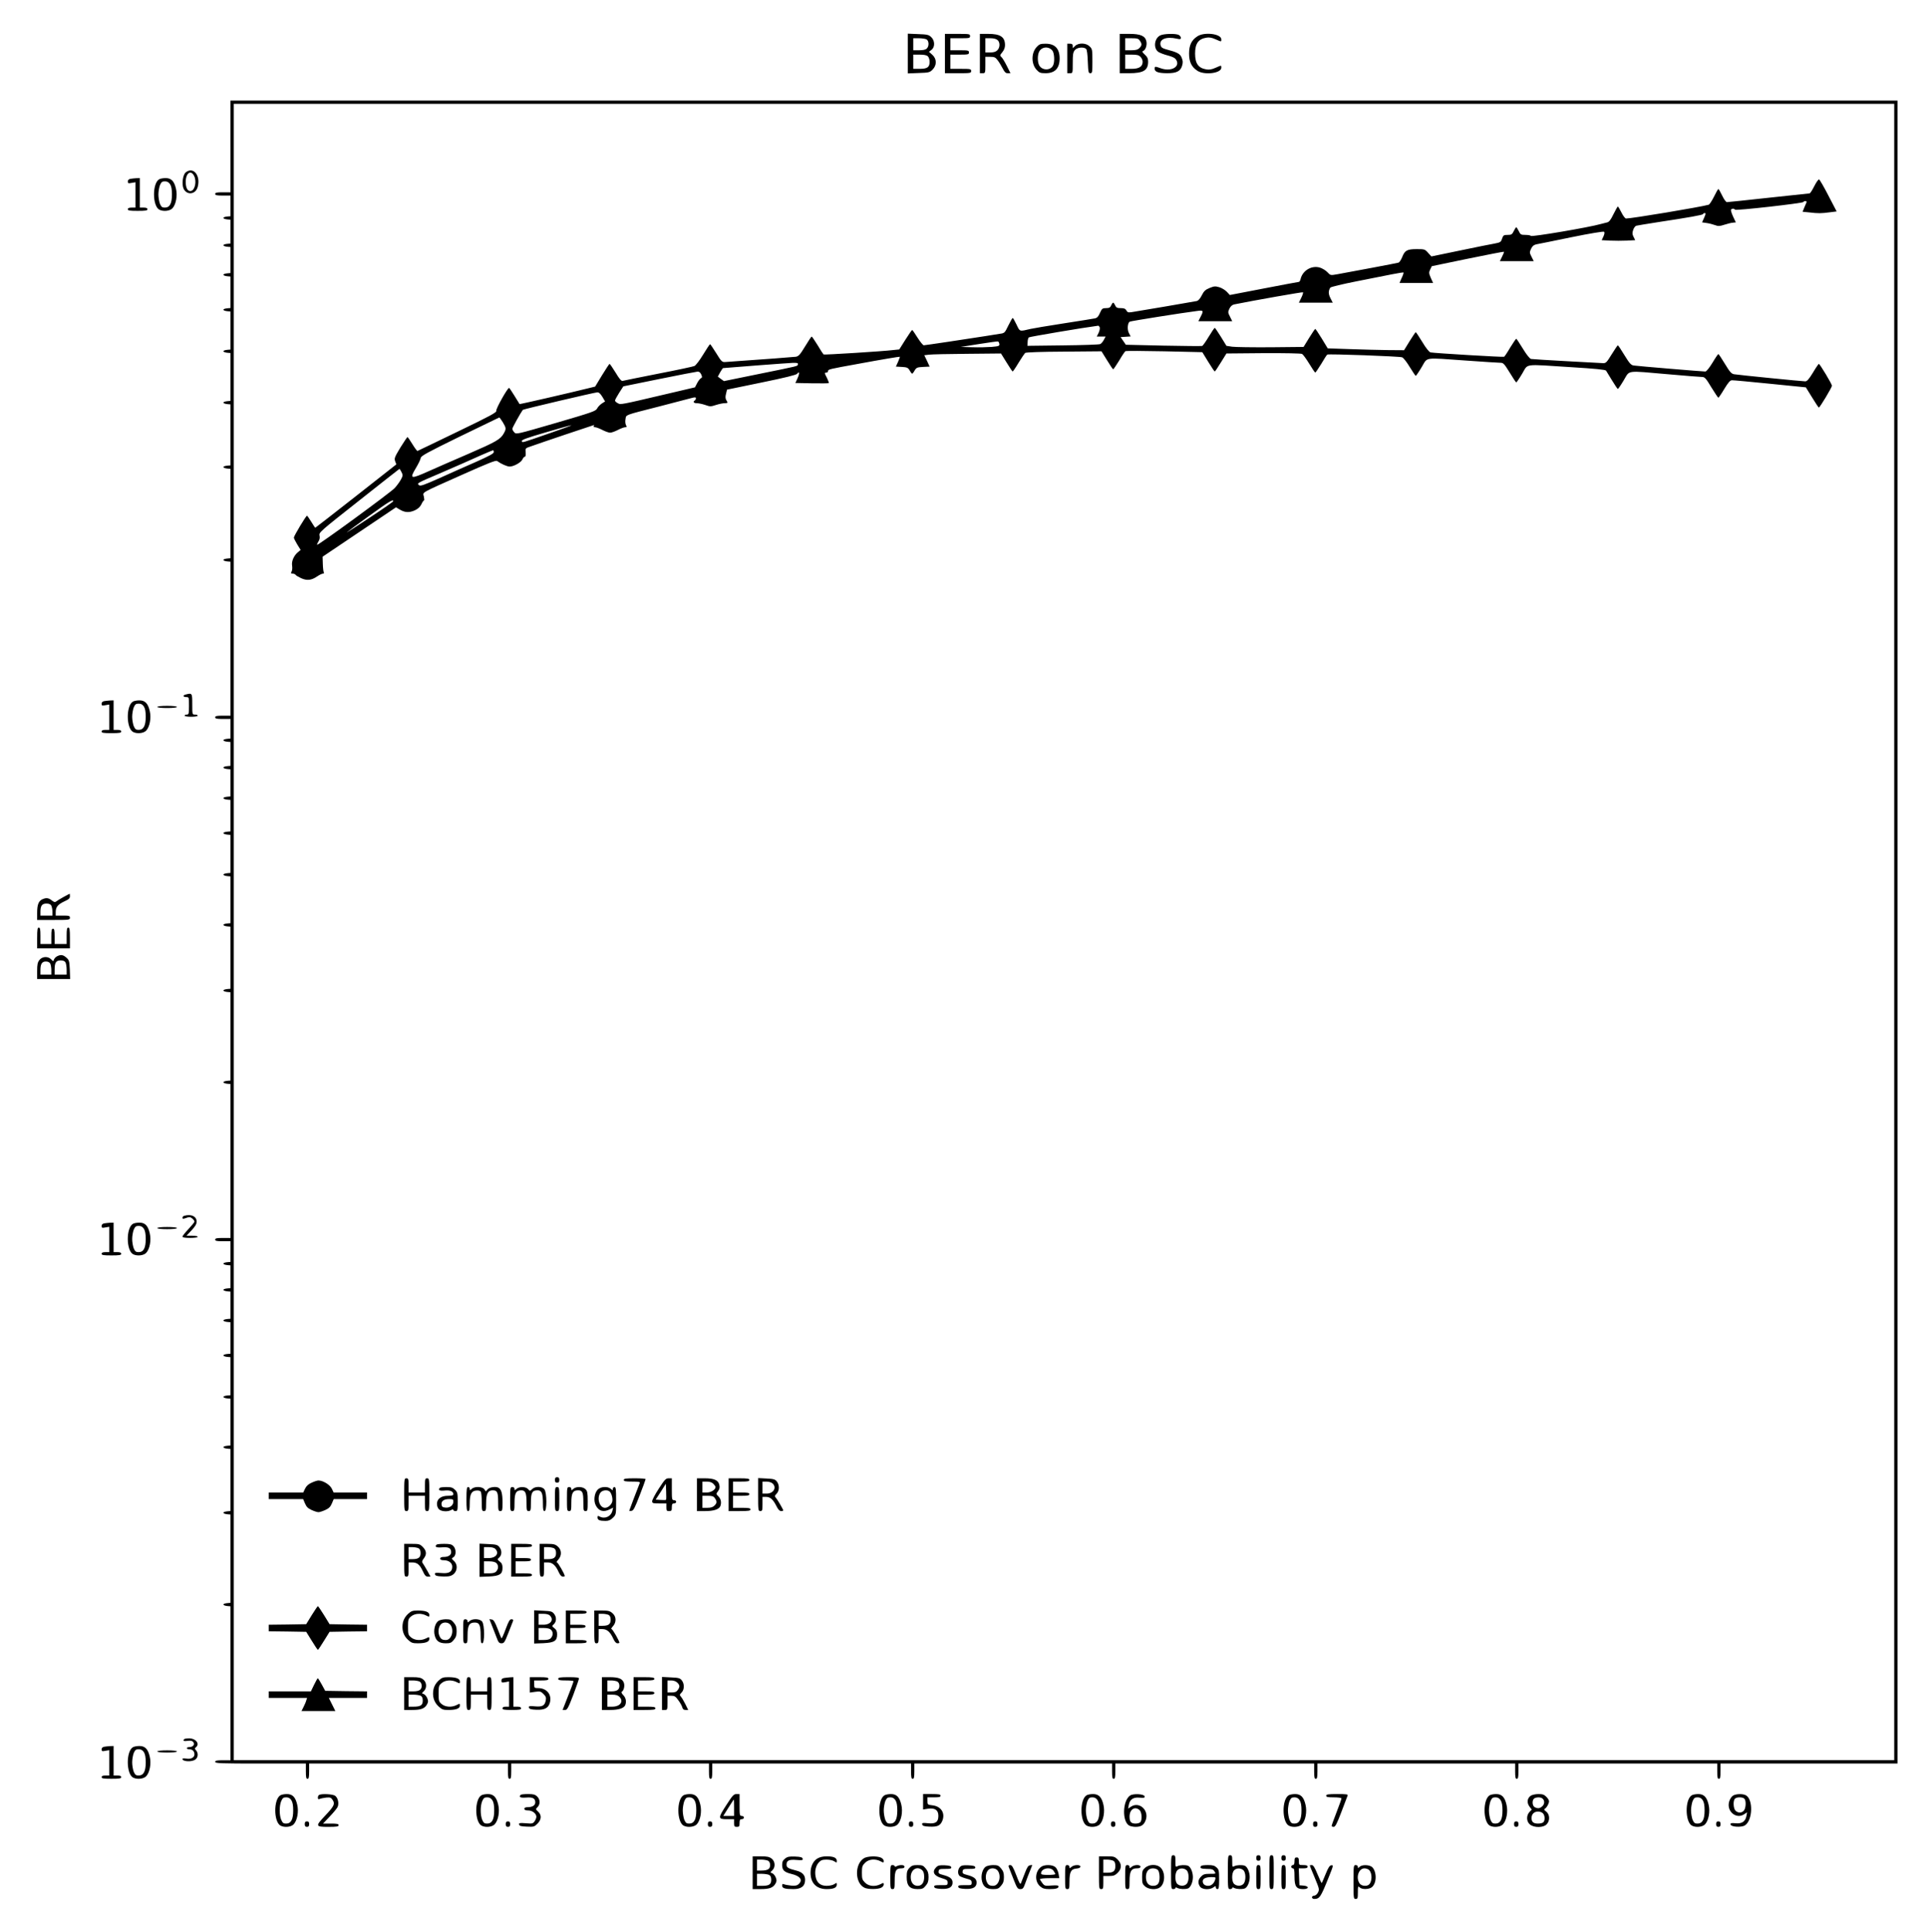 <?xml version="1.0" standalone="no"?>
<!DOCTYPE svg PUBLIC "-//W3C//DTD SVG 20010904//EN"
 "http://www.w3.org/TR/2001/REC-SVG-20010904/DTD/svg10.dtd">
<svg version="1.0" xmlns="http://www.w3.org/2000/svg"
 width="1764pt" height="1768pt" viewBox="0 0 1764 1768"
 preserveAspectRatio="xMidYMid meet">

<g transform="translate(0,1768) scale(0.1,-0.1)"
fill="#000000" stroke="none">
<path d="M8310 17190 l0 -182 100 4 c93 3 101 5 127 31 40 40 39 99 -3 136
l-30 27 23 18 c33 25 32 84 -3 117 -23 21 -36 24 -120 27 l-94 4 0 -182z m171
130 c23 -13 26 -62 3 -84 -10 -11 -34 -16 -70 -16 l-54 0 0 55 0 55 51 0 c28
0 59 -5 70 -10z m13 -156 c9 -8 16 -31 16 -49 0 -50 -21 -65 -91 -65 l-59 0 0
65 0 65 59 0 c41 0 65 -5 75 -16z"/>
<path d="M8650 17190 l0 -180 120 0 c113 0 120 1 120 20 0 19 -7 20 -95 20
l-95 0 0 65 0 65 85 0 c78 0 85 2 85 20 0 18 -7 20 -85 20 l-85 0 0 55 0 55
90 0 c83 0 90 1 90 20 0 19 -7 20 -115 20 l-115 0 0 -180z"/>
<path d="M8970 17190 l0 -180 25 0 c24 0 25 2 25 75 l0 75 44 0 c39 0 48 -4
69 -32 14 -18 34 -52 46 -75 17 -33 27 -43 46 -43 l25 0 -34 68 c-19 38 -41
74 -50 81 -14 12 -13 16 9 43 16 19 25 42 25 64 0 76 -42 104 -155 104 l-75 0
0 -180z m162 123 c24 -21 23 -68 -2 -93 -14 -14 -33 -20 -65 -20 l-45 0 0 65
0 65 47 0 c29 0 53 -6 65 -17z"/>
<path d="M10250 17190 l0 -180 85 0 c132 0 175 26 175 105 0 28 -7 44 -30 65
-24 22 -27 29 -15 34 22 8 37 54 29 88 -10 49 -54 68 -156 68 l-88 0 0 -180z
m184 118 c21 -30 20 -44 -4 -68 -15 -15 -33 -20 -75 -20 l-55 0 0 55 0 55 59
0 c51 0 62 -3 75 -22z m6 -148 c11 -11 20 -31 20 -45 0 -44 -32 -65 -100 -65
l-60 0 0 65 0 65 60 0 c47 0 64 -4 80 -20z"/>
<path d="M10619 17355 c-54 -29 -62 -119 -14 -151 13 -8 51 -23 86 -32 48 -13
67 -23 78 -43 34 -62 -49 -106 -140 -75 -57 20 -59 20 -59 -4 0 -28 36 -40
116 -40 84 0 120 18 135 68 9 31 8 45 -4 74 -15 37 -38 49 -144 77 -33 9 -44
18 -49 37 -14 55 51 82 149 60 30 -7 37 -5 37 8 0 8 -9 20 -19 26 -28 15 -142
12 -172 -5z"/>
<path d="M10960 17347 c-53 -35 -75 -81 -75 -157 0 -76 22 -122 75 -157 63
-43 220 -24 220 27 0 24 3 24 -54 -1 -34 -15 -58 -19 -84 -14 -72 12 -102 54
-102 145 0 91 30 133 102 145 26 5 50 1 84 -14 57 -25 54 -25 54 -1 0 51 -157
70 -220 27z"/>
<path d="M9490 17250 c-51 -54 -51 -156 0 -210 24 -26 35 -30 82 -30 85 0 128
45 128 135 0 90 -43 135 -128 135 -47 0 -58 -4 -82 -30z m143 -32 c19 -23 24
-107 6 -139 -25 -48 -105 -44 -128 7 -14 32 -14 86 0 118 22 48 86 56 122 14z"/>
<path d="M9770 17145 l0 -135 25 0 c25 0 25 0 25 94 0 77 3 98 19 117 21 26
82 32 104 11 7 -8 13 -51 15 -117 4 -95 6 -105 23 -105 18 0 19 8 19 110 0
104 -1 112 -25 135 -32 33 -101 35 -133 5 l-22 -21 0 21 c0 15 -7 20 -25 20
l-25 0 0 -135z"/>
<path d="M2110 16340 l0 -420 -70 0 c-56 0 -70 -3 -70 -15 0 -12 14 -15 70
-15 l70 0 0 -94 0 -95 -32 -3 c-18 -2 -33 -7 -33 -13 0 -5 15 -11 33 -13 l32
-3 0 -109 0 -109 -32 -3 c-18 -2 -33 -7 -33 -13 0 -5 15 -11 33 -13 l32 -3 0
-119 0 -119 -32 -3 c-18 -2 -33 -7 -33 -13 0 -5 15 -11 33 -13 l32 -3 0 -144
0 -144 -32 -3 c-18 -2 -33 -7 -33 -13 0 -5 15 -11 33 -13 l32 -3 0 -174 0
-174 -32 -3 c-18 -2 -33 -7 -33 -13 0 -5 15 -11 33 -13 l32 -3 0 -219 0 -219
-32 -3 c-18 -2 -33 -7 -33 -13 0 -5 15 -11 33 -13 l32 -3 0 -279 0 -279 -32
-3 c-18 -2 -33 -7 -33 -13 0 -5 15 -11 33 -13 l32 -3 0 -409 0 -409 -32 -3
c-18 -2 -33 -7 -33 -13 0 -5 15 -11 33 -13 l32 -3 0 -705 0 -704 -70 0 c-56 0
-70 -3 -70 -15 0 -12 14 -15 70 -15 l70 0 0 -89 0 -90 -32 -3 c-18 -2 -33 -7
-33 -13 0 -5 15 -11 33 -13 l32 -3 0 -109 0 -109 -32 -3 c-18 -2 -33 -7 -33
-13 0 -5 15 -11 33 -13 l32 -3 0 -124 0 -124 -32 -3 c-18 -2 -33 -7 -33 -13 0
-5 15 -11 33 -13 l32 -3 0 -144 0 -144 -32 -3 c-18 -2 -33 -7 -33 -13 0 -5 15
-11 33 -13 l32 -3 0 -174 0 -174 -32 -3 c-18 -2 -33 -7 -33 -13 0 -5 15 -11
33 -13 l32 -3 0 -214 0 -214 -32 -3 c-18 -2 -33 -7 -33 -13 0 -5 15 -11 33
-13 l32 -3 0 -284 0 -284 -32 -3 c-18 -2 -33 -7 -33 -13 0 -5 15 -11 33 -13
l32 -3 0 -404 0 -404 -32 -3 c-18 -2 -33 -7 -33 -13 0 -5 15 -11 33 -13 l32
-3 0 -705 0 -704 -70 0 c-56 0 -70 -3 -70 -15 0 -12 14 -15 70 -15 l70 0 0
-94 0 -95 -32 -3 c-18 -2 -33 -7 -33 -13 0 -5 15 -11 33 -13 l32 -3 0 -104 0
-104 -32 -3 c-18 -2 -33 -7 -33 -13 0 -5 15 -11 33 -13 l32 -3 0 -124 0 -124
-32 -3 c-18 -2 -33 -7 -33 -13 0 -5 15 -11 33 -13 l32 -3 0 -144 0 -144 -32
-3 c-18 -2 -33 -7 -33 -13 0 -5 15 -11 33 -13 l32 -3 0 -174 0 -174 -32 -3
c-18 -2 -33 -7 -33 -13 0 -5 15 -11 33 -13 l32 -3 0 -214 0 -214 -32 -3 c-18
-2 -33 -7 -33 -13 0 -5 15 -11 33 -13 l32 -3 0 -284 0 -284 -32 -3 c-18 -2
-33 -7 -33 -13 0 -5 15 -11 33 -13 l32 -3 0 -404 0 -404 -32 -3 c-18 -2 -33
-7 -33 -13 0 -5 15 -11 33 -13 l32 -3 0 -705 0 -704 -70 0 c-56 0 -70 -3 -70
-15 0 -13 53 -15 415 -15 l415 0 0 -70 c0 -56 3 -70 15 -70 12 0 15 14 15 70
l0 70 910 0 910 0 0 -70 c0 -56 3 -70 15 -70 12 0 15 14 15 70 l0 70 905 0
905 0 0 -70 c0 -56 3 -70 15 -70 12 0 15 14 15 70 l0 70 910 0 910 0 0 -70 c0
-56 3 -70 15 -70 12 0 15 14 15 70 l0 70 905 0 905 0 0 -70 c0 -56 3 -70 15
-70 12 0 15 14 15 70 l0 70 910 0 910 0 0 -70 c0 -56 3 -70 15 -70 12 0 15 14
15 70 l0 70 905 0 905 0 0 -70 c0 -56 3 -70 15 -70 12 0 15 14 15 70 l0 70
910 0 910 0 0 -70 c0 -56 3 -70 15 -70 12 0 15 14 15 70 l0 70 810 0 810 0 0
7610 0 7610 -7630 0 -7630 0 0 -420z m15230 -7190 l0 -7580 -7600 0 -7600 0 0
7580 0 7580 7600 0 7600 0 0 -7580z"/>
<path d="M16608 15976 c-18 -36 -37 -66 -43 -66 -5 0 -174 -18 -375 -40 -201
-22 -372 -40 -381 -40 -9 0 -27 24 -44 60 -16 33 -31 60 -35 60 -3 0 -21 -31
-40 -70 -19 -38 -41 -72 -49 -74 -85 -23 -704 -126 -756 -126 -8 0 -27 24 -42
55 -15 30 -30 55 -33 55 -3 0 -21 -32 -40 -70 -26 -54 -40 -72 -60 -76 -14 -3
-38 -10 -55 -14 -107 -31 -634 -120 -641 -109 -3 5 -25 9 -50 9 -41 0 -46 3
-61 35 -9 19 -20 35 -23 35 -3 0 -14 -16 -23 -35 -15 -31 -21 -35 -56 -35 -36
0 -40 -3 -51 -34 -10 -31 -15 -35 -68 -45 -31 -5 -174 -34 -318 -64 l-261 -54
-30 33 c-29 33 -33 34 -104 34 -89 0 -110 -12 -134 -75 -10 -24 -25 -47 -34
-49 -16 -5 -436 -84 -559 -106 -63 -11 -63 -11 -91 19 -15 16 -46 35 -69 42
-75 22 -157 -26 -176 -103 -3 -16 -11 -28 -16 -28 -5 0 -149 -27 -320 -60
l-312 -60 -27 29 c-15 16 -46 35 -69 42 -38 11 -48 10 -90 -7 -39 -16 -51 -28
-71 -67 -14 -29 -32 -49 -45 -52 -23 -5 -537 -93 -598 -102 -30 -4 -38 -2 -47
16 -9 16 -21 21 -52 21 -32 0 -41 4 -51 25 -6 14 -14 25 -18 25 -4 0 -12 -11
-18 -25 -9 -20 -19 -25 -47 -25 -33 0 -38 -4 -56 -44 -14 -33 -26 -46 -47 -50
-15 -3 -144 -24 -287 -46 -143 -22 -278 -45 -300 -50 -106 -25 -98 -27 -130
40 -16 33 -31 60 -35 60 -3 0 -21 -31 -40 -70 -33 -68 -34 -69 -79 -75 -25 -4
-84 -13 -131 -21 -145 -23 -550 -84 -564 -84 -7 0 -33 32 -57 70 -24 39 -46
70 -49 70 -3 0 -31 -40 -62 -89 l-56 -89 -59 -6 c-89 -11 -627 -45 -634 -40
-3 2 -28 39 -54 84 -27 44 -52 80 -55 80 -3 0 -30 -40 -60 -90 -46 -76 -60
-91 -85 -95 -24 -3 -284 -23 -644 -48 -32 -2 -36 2 -85 81 -28 45 -53 82 -56
82 -3 0 -32 -43 -64 -96 -32 -53 -68 -100 -80 -104 -11 -5 -160 -37 -331 -70
-170 -34 -317 -63 -326 -66 -11 -3 -30 19 -64 76 -27 44 -52 80 -55 80 -3 0
-34 -47 -69 -104 l-63 -104 -61 -15 c-165 -41 -629 -148 -631 -145 -1 2 -22
36 -47 76 -24 39 -46 72 -49 72 -14 0 -122 -192 -117 -209 4 -16 -52 -46 -355
-192 -198 -96 -363 -175 -366 -176 -4 -2 -25 26 -47 62 -22 36 -42 65 -45 65
-3 0 -32 -43 -65 -96 -53 -88 -57 -99 -48 -125 l11 -29 -369 -290 c-203 -159
-371 -290 -373 -290 -2 0 -19 25 -37 55 -18 30 -36 55 -39 55 -9 0 -120 -185
-120 -200 0 -7 14 -35 31 -63 l31 -50 -25 -21 c-38 -32 -60 -83 -53 -124 3
-19 1 -43 -5 -53 -8 -16 -6 -19 10 -19 11 0 23 -5 27 -11 3 -6 27 -20 51 -31
54 -24 94 -19 147 17 20 14 44 25 52 25 9 0 12 5 8 12 -4 6 -8 41 -9 77 l-2
66 336 226 336 226 30 -18 c49 -30 88 -33 139 -11 33 15 50 31 63 56 9 20 20
36 24 36 4 0 3 16 -1 35 -10 43 -42 25 355 202 231 103 303 132 315 124 39
-28 92 -51 115 -51 38 0 104 37 117 65 6 14 16 25 22 25 7 0 10 15 8 39 -4 38
-3 39 45 55 88 32 577 196 580 196 2 0 1 -4 -2 -10 -3 -5 2 -10 12 -10 10 0
40 -11 67 -25 27 -14 59 -25 71 -25 12 0 44 11 71 25 27 14 57 25 67 25 15 0
16 3 7 20 -6 11 -8 36 -4 55 7 41 -13 33 304 114 129 33 259 67 288 75 43 12
52 12 52 1 0 -8 -4 -17 -10 -20 -19 -12 -10 -25 18 -25 16 0 50 -7 77 -16 44
-16 52 -16 100 0 28 9 64 16 78 16 30 0 32 3 15 29 -8 14 -9 31 -2 57 l9 38
315 65 c216 44 319 70 327 80 21 29 24 4 4 -40 l-20 -44 151 -3 c83 -1 153 -1
155 2 2 2 -5 22 -16 45 -25 48 -25 51 -6 51 8 0 15 6 15 14 0 16 10 18 275 66
227 42 379 67 383 65 1 -1 -7 -22 -17 -46 l-20 -44 54 -3 c48 -3 56 -6 72 -32
9 -17 20 -30 23 -30 3 0 14 13 23 30 16 26 23 29 77 32 l60 3 -24 52 -25 52
42 5 c23 3 181 7 351 8 l309 3 51 -82 c28 -46 53 -83 56 -83 3 0 28 36 54 80
27 44 54 84 60 90 8 6 148 11 356 12 l343 3 51 -82 c28 -46 53 -83 56 -83 3 0
28 36 55 80 26 45 52 83 57 86 5 4 166 3 357 -1 l347 -8 54 -88 c30 -49 57
-89 60 -89 3 0 28 37 56 83 l51 82 337 3 c201 1 344 -2 355 -7 10 -6 39 -46
66 -90 27 -45 52 -81 55 -81 3 0 28 36 55 80 26 45 51 83 55 85 12 8 664 -16
685 -25 12 -4 43 -44 70 -89 27 -44 52 -81 55 -81 3 0 28 36 54 80 58 95 10
88 411 60 154 -11 294 -20 310 -20 27 0 35 -9 85 -90 30 -50 57 -90 60 -90 3
0 28 36 54 80 58 95 3 88 445 60 226 -14 317 -23 323 -32 4 -7 29 -48 55 -90
26 -43 50 -78 53 -78 3 0 28 36 54 80 58 95 13 89 406 55 157 -14 297 -25 312
-25 23 0 35 -13 84 -95 32 -52 61 -95 64 -95 3 0 28 36 54 80 36 59 54 80 70
80 11 1 169 -14 349 -32 l328 -33 57 -92 c31 -51 59 -93 62 -93 9 0 120 185
120 200 0 15 -111 200 -120 200 -3 0 -28 -36 -54 -80 -36 -59 -54 -80 -70 -80
-26 0 -609 58 -651 65 -25 4 -39 19 -85 95 -30 50 -57 90 -60 90 -3 0 -28 -36
-54 -80 -29 -47 -55 -80 -65 -80 -27 0 -624 50 -656 55 -25 4 -38 19 -85 95
-30 50 -57 90 -60 90 -3 0 -28 -37 -56 -82 -49 -79 -53 -83 -85 -81 -19 1
-169 9 -334 18 -165 9 -309 18 -320 20 -12 3 -41 39 -75 95 -30 49 -57 90 -60
90 -3 0 -28 -36 -55 -80 -26 -45 -52 -83 -56 -85 -7 -5 -638 33 -674 40 -12 3
-41 38 -75 95 -30 49 -57 90 -60 90 -3 0 -28 -37 -56 -82 l-51 -83 -144 1
c-79 1 -236 5 -350 9 l-205 7 -54 89 c-30 49 -57 89 -60 89 -3 0 -28 -37 -56
-82 l-51 -83 -300 -3 c-165 -1 -324 1 -353 5 l-53 8 -51 83 c-28 45 -53 82
-56 82 -3 0 -28 -36 -55 -81 -27 -45 -54 -83 -60 -85 -5 -2 -165 -1 -355 3
l-344 8 -24 35 -24 35 46 3 46 3 -16 31 c-17 32 -12 92 7 104 10 6 482 81 617
98 59 8 62 4 32 -54 l-20 -40 155 0 155 0 -20 41 c-20 38 -20 43 -6 74 11 22
25 35 44 39 183 37 626 115 630 111 3 -3 -4 -26 -16 -50 l-22 -45 155 0 155 0
-21 41 c-20 39 -20 67 -1 97 5 6 111 32 238 57 126 25 274 54 328 65 55 11
102 18 104 16 2 -3 -5 -25 -17 -50 l-20 -46 154 0 154 0 -21 46 c-18 43 -19
50 -6 77 l15 31 328 68 c180 37 330 66 332 64 3 -2 -5 -22 -17 -45 l-20 -41
155 0 155 0 -20 40 c-19 37 -19 41 -4 74 12 25 25 35 48 40 17 3 162 32 321
65 171 35 294 55 299 50 6 -5 4 -22 -6 -43 l-16 -34 76 -4 c42 -2 112 -2 154
0 l77 4 -15 30 c-12 23 -13 36 -4 63 6 19 19 36 28 39 9 3 94 16 187 31 303
46 425 68 425 76 0 5 7 9 15 9 11 0 11 -7 -5 -42 l-19 -43 42 -6 c23 -3 57
-12 76 -19 29 -11 42 -11 85 3 28 9 63 18 78 19 l28 3 -25 53 c-14 30 -22 58
-19 63 7 12 31 12 36 0 4 -11 622 59 626 70 2 5 11 9 19 9 8 0 13 -6 10 -12
-3 -7 -12 -29 -21 -49 l-15 -37 62 -6 c82 -10 110 -9 186 1 l64 8 -75 144
c-41 80 -80 147 -86 149 -6 2 -26 -26 -44 -62z m-6541 -1292 c3 -9 -1 -31 -10
-50 l-17 -34 40 0 41 0 -16 -30 c-8 -16 -23 -34 -33 -39 -9 -5 -163 -10 -342
-12 l-325 -4 2 34 c0 18 5 37 11 43 6 6 502 90 635 107 4 1 10 -6 14 -15z
m-919 -151 c3 -19 -3 -22 -70 -28 -40 -3 -120 -5 -178 -3 l-105 3 165 26 c91
15 170 25 175 24 6 -1 11 -11 13 -22z m-1844 -188 c-7 -18 24 -10 -363 -89
l-314 -64 -28 20 -28 21 21 39 c12 21 24 38 27 39 75 7 601 47 638 48 43 1 51
-2 47 -14z m-885 -92 c10 -22 10 -28 -3 -35 -9 -5 -25 -26 -35 -46 l-19 -37
-243 -57 c-447 -105 -436 -103 -464 -88 -14 7 -25 18 -25 24 0 6 17 38 38 71
l38 59 329 67 c182 37 339 67 351 68 13 1 25 -8 33 -26z m-905 -205 l25 -42
-30 -19 c-16 -11 -36 -31 -43 -46 -13 -24 -45 -35 -377 -132 -359 -104 -364
-106 -381 -86 -10 10 -18 25 -18 33 0 10 77 148 96 173 5 6 656 159 681 160
15 1 29 -11 47 -41z m-911 -233 c31 -53 32 -59 9 -101 -30 -55 -71 -78 -327
-189 -137 -59 -297 -129 -355 -155 -174 -78 -184 -76 -122 28 22 37 42 77 43
90 3 20 59 50 359 197 195 95 357 173 360 174 3 1 17 -19 33 -44z m432 -99
c-271 -94 -252 -89 -258 -73 -4 11 47 30 216 79 122 36 229 66 237 66 8 0 -79
-32 -195 -72z m-515 -174 c0 -13 -41 -35 -162 -89 -90 -39 -240 -106 -335
-149 -148 -66 -175 -75 -188 -64 -20 17 -19 18 188 106 84 36 178 77 209 91
107 49 273 121 281 122 4 1 7 -7 7 -17z m-845 -182 c14 -28 14 -33 -4 -67 -11
-21 -37 -57 -58 -80 -38 -41 -702 -527 -710 -519 -3 2 3 16 12 30 11 17 15 35
10 55 -6 28 3 36 362 319 202 160 369 291 370 291 1 1 9 -12 18 -29z m-75
-267 c0 -5 -98 -73 -218 -152 -119 -79 -212 -139 -207 -133 6 6 98 74 205 151
178 129 220 155 220 134z"/>
<path d="M5080 4135 c0 -18 5 -25 20 -25 15 0 20 7 20 25 0 18 -5 25 -20 25
-15 0 -20 -7 -20 -25z"/>
<path d="M3700 4000 c0 -143 1 -150 20 -150 18 0 20 7 20 70 l0 70 75 0 75 0
0 -70 c0 -63 2 -70 20 -70 19 0 20 7 20 150 0 143 -1 150 -20 150 -18 0 -20
-7 -20 -65 l0 -65 -75 0 -75 0 0 65 c0 58 -2 65 -20 65 -19 0 -20 -7 -20 -150z"/>
<path d="M5710 4135 c0 -12 15 -15 76 -15 57 0 75 -3 71 -12 -27 -68 -97 -251
-97 -255 0 -2 10 -3 21 -1 18 2 31 29 75 143 30 77 54 143 54 147 0 5 -45 8
-100 8 -82 0 -100 -3 -100 -15z"/>
<path d="M6031 4056 c-34 -52 -61 -104 -61 -115 0 -19 6 -21 65 -21 l65 0 0
-35 c0 -31 3 -35 25 -35 22 0 25 4 25 35 0 28 4 35 20 35 11 0 20 7 20 15 0 8
-9 15 -20 15 -19 0 -20 7 -20 100 l0 100 -29 0 c-26 0 -36 -11 -90 -94z m66
-103 c-3 -2 -25 -3 -50 -1 l-45 3 47 72 46 73 3 -71 c2 -39 1 -73 -1 -76z"/>
<path d="M6380 4000 l0 -150 75 0 c79 0 127 16 139 45 12 32 6 66 -17 89 -23
23 -23 23 -4 48 14 19 17 34 12 57 -9 44 -48 61 -135 61 l-70 0 0 -150z m150
100 c11 -11 20 -24 20 -30 0 -24 -41 -50 -80 -50 l-40 0 0 50 0 50 40 0 c27 0
47 -7 60 -20z m14 -132 c21 -30 20 -44 -4 -68 -14 -14 -33 -20 -65 -20 l-45 0
0 55 0 55 49 0 c40 0 53 -4 65 -22z"/>
<path d="M6670 4000 l0 -150 100 0 c82 0 100 3 100 15 0 12 -16 15 -80 15
l-80 0 0 55 0 55 75 0 c60 0 75 3 75 15 0 12 -15 15 -75 15 l-75 0 0 50 0 50
75 0 c60 0 75 3 75 15 0 12 -17 15 -95 15 l-95 0 0 -150z"/>
<path d="M6940 4001 c0 -144 1 -151 20 -151 18 0 20 7 20 65 l0 65 33 0 c38 0
64 -23 96 -87 14 -29 28 -43 41 -43 11 0 20 3 20 6 0 8 -51 97 -68 116 -12 14
-11 19 7 37 27 27 27 81 2 112 -16 20 -30 24 -95 27 l-76 4 0 -151z m132 102
c41 -37 9 -93 -54 -93 l-38 0 0 55 0 55 37 0 c20 0 45 -7 55 -17z"/>
<path d="M2853 4110 c-30 -13 -48 -30 -60 -54 l-17 -36 -158 0 -158 0 0 -30 0
-30 158 0 157 0 17 -40 c13 -31 27 -45 60 -60 24 -11 52 -20 63 -20 11 0 39 9
63 20 33 15 47 29 60 60 l17 40 153 0 152 0 0 30 0 30 -153 0 -153 0 -17 36
c-18 36 -80 74 -122 74 -11 0 -39 -9 -62 -20z"/>
<path d="M4027 4063 c-21 -20 -4 -30 43 -25 51 5 80 -7 80 -34 0 -10 -14 -14
-49 -14 -63 0 -101 -28 -101 -74 0 -20 8 -40 19 -50 22 -20 78 -24 110 -7 14
8 21 8 21 1 0 -5 9 -10 20 -10 18 0 20 7 20 85 0 78 -2 88 -25 110 -20 20 -34
25 -78 25 -29 0 -57 -3 -60 -7z m123 -126 c0 -35 -32 -59 -72 -55 -26 2 -34 8
-36 27 -5 32 21 51 70 51 33 0 38 -3 38 -23z"/>
<path d="M4270 3960 c0 -91 3 -110 15 -110 12 0 15 14 15 68 0 86 15 116 59
120 20 2 37 -2 42 -10 5 -7 9 -50 9 -95 0 -76 2 -83 20 -83 18 0 20 7 20 73 0
85 16 117 59 117 43 0 51 -16 51 -107 0 -76 2 -83 20 -83 18 0 20 7 20 81 0
77 -10 115 -34 131 -23 16 -83 8 -101 -12 l-18 -20 -14 20 c-18 25 -88 28
-115 3 -17 -15 -18 -15 -18 0 0 10 -7 17 -15 17 -12 0 -15 -19 -15 -110z"/>
<path d="M4670 3960 c0 -103 1 -110 20 -110 18 0 20 7 20 78 0 88 14 112 63
112 37 0 47 -25 47 -114 0 -69 2 -76 20 -76 18 0 20 7 20 79 0 90 12 111 61
111 38 0 49 -27 49 -121 0 -55 3 -69 15 -69 22 0 22 166 -1 198 -20 29 -85 31
-113 3 -19 -19 -20 -19 -37 0 -21 24 -80 25 -106 2 -17 -15 -18 -15 -18 0 0
10 -8 17 -20 17 -19 0 -20 -7 -20 -110z"/>
<path d="M5080 3960 c0 -103 1 -110 20 -110 19 0 20 7 20 110 0 103 -1 110
-20 110 -19 0 -20 -7 -20 -110z"/>
<path d="M5190 3960 c0 -103 1 -110 20 -110 18 0 20 7 20 78 0 87 14 112 61
112 41 0 49 -18 49 -107 0 -76 2 -83 20 -83 19 0 20 7 20 90 0 77 -3 93 -20
110 -25 25 -86 27 -112 3 -17 -15 -18 -15 -18 0 0 10 -8 17 -20 17 -19 0 -20
-7 -20 -110z"/>
<path d="M5471 4046 c-31 -33 -39 -102 -17 -144 27 -53 71 -65 128 -36 l31 16
-7 -29 c-13 -53 -69 -78 -117 -53 -16 9 -19 7 -19 -9 0 -23 19 -31 72 -31 30
0 46 7 69 29 29 29 29 30 29 155 0 105 -2 126 -15 126 -8 0 -15 -7 -15 -17 0
-15 -1 -15 -18 0 -29 26 -94 22 -121 -7z m106 -14 c19 -12 34 -63 28 -94 -7
-30 -39 -58 -67 -58 -50 0 -77 88 -42 138 15 22 57 29 81 14z"/>
<path d="M3700 3400 c0 -143 1 -150 20 -150 18 0 20 7 20 65 l0 65 33 0 c45 0
69 -19 97 -79 19 -41 28 -51 47 -51 l24 0 -32 58 c-18 31 -36 62 -42 69 -6 8
-2 21 12 39 29 37 26 70 -8 105 -27 27 -35 29 -100 29 l-71 0 0 -150z m131
110 c13 -7 19 -21 19 -45 0 -40 -20 -55 -74 -55 l-36 0 0 55 0 55 36 0 c19 0
44 -5 55 -10z"/>
<path d="M3997 3543 c-21 -20 -4 -29 48 -25 62 5 85 -7 85 -44 0 -27 -26 -44
-69 -44 -21 0 -31 -5 -31 -15 0 -10 10 -15 33 -15 45 0 77 -25 77 -59 0 -47
-30 -65 -100 -58 -53 4 -61 3 -58 -11 2 -13 16 -18 58 -20 29 -2 64 -1 77 3
63 15 85 95 39 138 -24 22 -24 23 -5 35 26 17 26 75 -1 102 -16 16 -33 20 -83
20 -35 0 -67 -3 -70 -7z"/>
<path d="M4390 3400 l0 -152 84 3 c101 5 126 21 126 80 0 28 -6 42 -25 57 -24
19 -24 20 -5 37 25 23 26 66 1 96 -17 21 -30 24 -100 27 l-81 4 0 -152z m144
104 c39 -39 7 -84 -60 -84 l-44 0 0 50 0 50 44 0 c27 0 51 -6 60 -16z m10
-130 c21 -20 20 -53 -1 -76 -11 -13 -30 -18 -65 -18 l-48 0 0 55 0 55 49 0
c32 0 55 -6 65 -16z"/>
<path d="M4680 3400 l0 -150 95 0 c78 0 95 3 95 15 0 12 -15 15 -75 15 l-75 0
0 55 0 55 70 0 c56 0 70 3 70 15 0 12 -14 15 -70 15 l-70 0 0 50 0 50 75 0
c60 0 75 3 75 15 0 12 -17 15 -95 15 l-95 0 0 -150z"/>
<path d="M4940 3400 c0 -143 1 -150 20 -150 18 0 20 7 20 65 l0 65 35 0 c42 0
72 -27 100 -90 12 -26 25 -40 37 -40 10 0 18 2 18 5 0 17 -62 125 -72 125 -6
0 -1 11 12 25 34 37 33 90 -4 121 -23 20 -38 24 -97 24 l-69 0 0 -150z m131
110 c13 -7 19 -21 19 -45 0 -40 -20 -55 -74 -55 l-36 0 0 55 0 55 36 0 c19 0
44 -5 55 -10z"/>
<path d="M2854 2898 l-51 -83 -171 -3 -172 -2 0 -30 0 -30 172 -2 171 -3 51
-82 c28 -46 53 -83 56 -83 3 0 28 37 56 83 l51 82 171 3 172 2 0 30 0 30 -172
2 -171 3 -51 83 c-28 45 -53 82 -56 82 -3 0 -28 -37 -56 -82z"/>
<path d="M3734 2908 c-23 -22 -38 -47 -45 -75 -14 -64 2 -121 45 -160 31 -29
43 -33 90 -33 70 0 106 13 106 40 0 19 -1 20 -30 5 -45 -23 -104 -19 -137 9
-26 22 -28 30 -28 96 0 66 2 74 28 96 33 28 92 32 137 9 29 -15 30 -14 30 5 0
27 -36 40 -106 40 -47 0 -59 -4 -90 -32z"/>
<path d="M4890 2790 l0 -152 84 3 c101 5 126 21 126 80 0 28 -6 42 -25 57 -24
19 -24 20 -5 37 25 23 26 66 1 96 -17 21 -30 24 -100 27 l-81 4 0 -152z m144
104 c39 -39 7 -84 -60 -84 l-44 0 0 50 0 50 44 0 c27 0 51 -6 60 -16z m10
-130 c21 -20 20 -53 -1 -76 -11 -13 -30 -18 -65 -18 l-48 0 0 55 0 55 49 0
c32 0 55 -6 65 -16z"/>
<path d="M5180 2790 l0 -150 95 0 c78 0 95 3 95 15 0 12 -15 15 -75 15 l-75 0
0 55 0 55 70 0 c56 0 70 3 70 15 0 12 -14 15 -70 15 l-70 0 0 50 0 50 75 0
c60 0 75 3 75 15 0 12 -17 15 -95 15 l-95 0 0 -150z"/>
<path d="M5440 2790 c0 -143 1 -150 20 -150 18 0 20 7 20 65 l0 65 35 0 c42 0
72 -27 100 -90 12 -26 25 -40 37 -40 10 0 18 2 18 5 0 17 -62 125 -72 125 -6
0 -1 11 12 25 34 37 33 90 -4 121 -23 20 -38 24 -97 24 l-69 0 0 -150z m131
110 c13 -7 19 -21 19 -45 0 -40 -20 -55 -74 -55 l-36 0 0 55 0 55 36 0 c19 0
44 -5 55 -10z"/>
<path d="M4013 2845 c-31 -22 -47 -85 -33 -135 13 -50 42 -70 101 -70 40 0 51
4 73 31 20 24 26 41 26 79 0 38 -6 55 -26 79 -22 27 -33 31 -73 31 -26 0 -56
-7 -68 -15z m111 -37 c36 -51 9 -138 -42 -138 -36 0 -49 10 -62 44 -12 34 -5
79 17 101 22 23 69 19 87 -7z"/>
<path d="M4240 2750 c0 -103 1 -110 20 -110 18 0 20 7 20 73 0 90 15 117 66
117 43 0 54 -24 54 -121 0 -55 3 -69 15 -69 22 0 22 166 -1 198 -19 27 -88 31
-116 5 -17 -15 -18 -15 -18 0 0 10 -8 17 -20 17 -19 0 -20 -7 -20 -110z"/>
<path d="M4501 2808 c12 -29 31 -79 43 -110 18 -50 25 -58 47 -58 23 0 29 9
62 93 20 50 39 100 43 110 4 12 1 17 -14 17 -16 0 -26 -18 -53 -90 -18 -49
-35 -87 -38 -84 -3 2 -19 41 -36 87 -25 64 -37 83 -54 85 l-21 3 21 -53z"/>
<path d="M3700 2180 l0 -150 73 0 c81 0 115 13 136 51 12 22 12 31 2 57 -7 17
-22 34 -33 38 -19 6 -19 6 1 25 31 29 28 82 -5 108 -22 17 -41 21 -100 21
l-74 0 0 -150z m141 110 c12 -7 19 -21 19 -40 0 -36 -23 -50 -79 -50 l-41 0 0
50 0 50 41 0 c22 0 49 -5 60 -10z m10 -130 c13 -7 19 -21 19 -45 0 -42 -20
-55 -84 -55 l-46 0 0 55 0 55 46 0 c25 0 54 -5 65 -10z"/>
<path d="M4014 2298 c-23 -22 -38 -47 -45 -75 -14 -64 2 -121 45 -160 31 -29
43 -33 90 -33 70 0 106 13 106 40 0 19 -1 20 -30 5 -45 -23 -104 -19 -137 9
-26 22 -28 30 -28 96 0 66 2 74 28 96 33 28 92 32 137 9 29 -15 30 -14 30 5 0
27 -36 40 -106 40 -47 0 -59 -4 -90 -32z"/>
<path d="M4270 2180 c0 -143 1 -150 20 -150 18 0 20 7 20 70 l0 70 75 0 75 0
0 -70 c0 -63 2 -70 20 -70 19 0 20 7 20 150 0 143 -1 150 -20 150 -18 0 -20
-7 -20 -65 l0 -65 -75 0 -75 0 0 65 c0 58 -2 65 -20 65 -19 0 -20 -7 -20 -150z"/>
<path d="M4618 2323 c-20 -3 -28 -10 -28 -25 0 -18 4 -19 35 -14 l35 7 0 -116
0 -115 -30 0 c-20 0 -30 -5 -30 -15 0 -12 16 -15 85 -15 69 0 85 3 85 15 0 10
-11 15 -35 15 l-35 0 0 135 0 135 -27 -1 c-16 -1 -40 -4 -55 -6z"/>
<path d="M4850 2260 l0 -71 49 7 c45 6 52 4 76 -20 22 -22 26 -33 21 -59 -9
-48 -31 -60 -99 -54 -50 5 -58 3 -55 -11 3 -13 17 -18 69 -20 78 -3 114 18
125 74 13 70 -34 124 -111 124 -33 0 -35 2 -35 35 l0 35 65 0 c51 0 65 3 65
15 0 12 -16 15 -85 15 l-85 0 0 -70z"/>
<path d="M5110 2315 c0 -12 14 -15 70 -15 39 0 70 -3 70 -7 0 -7 -24 -72 -81
-215 l-19 -48 23 0 c19 0 29 18 75 138 28 75 52 143 52 150 0 9 -26 12 -95 12
-78 0 -95 -3 -95 -15z"/>
<path d="M5510 2180 l0 -150 75 0 c79 0 127 16 139 45 12 33 5 66 -18 90 -14
14 -20 27 -15 31 21 12 30 57 19 85 -15 36 -49 49 -130 49 l-70 0 0 -150z
m141 110 c12 -7 19 -21 19 -40 0 -35 -23 -50 -74 -50 l-36 0 0 50 0 50 36 0
c19 0 44 -5 55 -10z m19 -140 c42 -42 8 -90 -65 -90 l-45 0 0 55 0 55 45 0
c32 0 51 -6 65 -20z"/>
<path d="M5800 2180 l0 -150 100 0 c82 0 100 3 100 15 0 12 -16 15 -80 15
l-80 0 0 55 0 55 75 0 c60 0 75 3 75 15 0 12 -15 15 -75 15 l-75 0 0 50 0 50
75 0 c60 0 75 3 75 15 0 12 -17 15 -95 15 l-95 0 0 -150z"/>
<path d="M6060 2181 l0 -151 25 0 c24 0 25 2 25 65 l0 65 35 0 c29 0 40 -6 65
-42 17 -23 33 -52 36 -65 4 -16 13 -23 30 -23 l24 0 -26 53 c-14 28 -33 60
-41 69 -13 14 -12 19 6 37 27 27 27 81 2 112 -17 21 -30 24 -100 27 l-81 4 0
-151z m140 99 c24 -24 25 -38 4 -68 -11 -16 -25 -22 -55 -22 l-39 0 0 55 0 55
35 0 c22 0 43 -8 55 -20z"/>
<path d="M2875 2260 l-29 -60 -193 0 -193 0 0 -30 0 -30 176 0 175 0 -7 -22
c-3 -13 -15 -40 -25 -60 l-19 -38 155 0 155 0 -30 60 -30 60 175 0 175 0 0 30
0 30 -192 2 -191 3 -31 57 c-17 32 -34 58 -37 58 -3 0 -18 -27 -34 -60z"/>
<path d="M1700 16102 c-28 -23 -38 -113 -18 -152 32 -60 110 -49 128 20 28
105 -41 188 -110 132z m77 -32 c25 -49 8 -131 -29 -138 -29 -6 -48 26 -48 83
0 81 47 114 77 55z"/>
<path d="M1193 16043 c-15 -3 -23 -12 -23 -24 0 -17 5 -19 35 -13 l35 6 0
-116 0 -116 -35 0 c-24 0 -35 -5 -35 -15 0 -12 17 -15 90 -15 73 0 90 3 90 15
0 10 -11 15 -35 15 l-35 0 0 135 0 135 -32 -1 c-18 -1 -43 -4 -55 -6z"/>
<path d="M1457 16039 c-64 -37 -62 -244 1 -278 36 -19 96 -13 120 12 33 35 48
116 33 179 -16 70 -43 98 -95 98 -23 0 -49 -5 -59 -11z m100 -45 c12 -19 17
-47 17 -94 0 -83 -20 -120 -65 -120 -25 0 -32 6 -45 35 -7 19 -14 57 -14 85 0
28 7 66 14 85 13 29 20 35 45 35 22 0 35 -7 48 -26z"/>
<path d="M1698 11323 c-27 -7 -22 -23 7 -23 25 0 25 -1 25 -80 0 -73 -2 -80
-20 -80 -11 0 -20 -4 -20 -10 0 -6 27 -10 60 -10 33 0 60 4 60 10 0 6 -11 10
-25 10 -25 0 -25 0 -25 95 0 103 -1 104 -62 88z"/>
<path d="M953 11263 c-15 -3 -23 -12 -23 -24 0 -17 5 -19 35 -13 l35 6 0 -116
0 -116 -35 0 c-24 0 -35 -5 -35 -15 0 -12 17 -15 90 -15 73 0 90 3 90 15 0 10
-11 15 -35 15 l-35 0 0 135 0 135 -32 -1 c-18 -1 -43 -4 -55 -6z"/>
<path d="M1217 11259 c-64 -37 -62 -244 1 -278 36 -19 96 -13 120 12 33 35 48
116 33 179 -16 70 -43 98 -95 98 -23 0 -49 -5 -59 -11z m100 -45 c12 -19 17
-47 17 -94 0 -83 -20 -120 -65 -120 -25 0 -32 6 -45 35 -7 19 -14 57 -14 85 0
28 7 66 14 85 13 29 20 35 45 35 22 0 35 -7 48 -26z"/>
<path d="M1440 11210 c0 -6 37 -10 90 -10 53 0 90 4 90 10 0 6 -37 10 -90 10
-53 0 -90 -4 -90 -10z"/>
<path d="M581 9470 c-29 -16 -60 -35 -67 -41 -10 -8 -20 -6 -40 10 -30 24 -52
26 -87 10 -34 -16 -47 -49 -47 -124 l0 -65 150 0 c143 0 150 1 150 20 0 18 -7
20 -65 20 l-65 0 0 33 c0 45 19 69 79 97 40 18 51 28 51 47 0 13 -1 23 -2 23
-2 0 -27 -14 -57 -30z m-111 -79 c5 -11 10 -36 10 -55 l0 -36 -55 0 -55 0 0
36 c0 54 15 74 55 74 24 0 38 -6 45 -19z"/>
<path d="M340 9095 l0 -95 150 0 150 0 0 95 c0 78 -3 95 -15 95 -12 0 -15 -15
-15 -75 l0 -75 -55 0 -55 0 0 70 c0 56 -3 70 -15 70 -12 0 -15 -14 -15 -70 l0
-70 -50 0 -50 0 0 75 c0 60 -3 75 -15 75 -12 0 -15 -17 -15 -95z"/>
<path d="M523 8928 c-13 -6 -25 -20 -29 -30 -6 -19 -6 -19 -25 1 -29 31 -82
28 -108 -5 -17 -22 -21 -41 -21 -100 l0 -74 151 0 151 0 -3 86 c-4 79 -6 87
-32 110 -30 26 -50 29 -84 12z m77 -57 c5 -11 10 -40 10 -65 l0 -46 -55 0 -55
0 0 46 c0 64 13 84 55 84 24 0 38 -6 45 -19z m-140 -10 c5 -11 10 -38 10 -60
l0 -41 -50 0 -50 0 0 41 c0 56 14 79 50 79 19 0 33 -7 40 -19z"/>
<path d="M1688 6553 c-10 -2 -18 -11 -18 -18 0 -11 6 -12 26 -5 14 6 31 10 39
10 16 0 45 -27 45 -41 0 -6 -25 -36 -55 -68 -30 -32 -55 -63 -55 -69 0 -8 24
-12 70 -12 40 0 70 4 70 10 0 6 -23 10 -51 10 l-52 0 47 50 c33 36 46 57 46
79 0 48 -48 71 -112 54z"/>
<path d="M953 6483 c-15 -3 -23 -12 -23 -24 0 -17 5 -19 35 -13 l35 6 0 -116
0 -116 -35 0 c-24 0 -35 -5 -35 -15 0 -12 17 -15 90 -15 73 0 90 3 90 15 0 10
-11 15 -35 15 l-35 0 0 135 0 135 -32 -1 c-18 -1 -43 -4 -55 -6z"/>
<path d="M1217 6479 c-64 -37 -62 -244 1 -278 36 -19 96 -13 120 12 33 35 48
116 33 179 -16 70 -43 98 -95 98 -23 0 -49 -5 -59 -11z m100 -45 c12 -19 17
-47 17 -94 0 -83 -20 -120 -65 -120 -25 0 -32 6 -45 35 -7 19 -14 57 -14 85 0
28 7 66 14 85 13 29 20 35 45 35 22 0 35 -7 48 -26z"/>
<path d="M1440 6440 c0 -6 37 -10 90 -10 53 0 90 4 90 10 0 6 -37 10 -90 10
-53 0 -90 -4 -90 -10z"/>
<path d="M1687 1763 c-16 -15 -5 -21 31 -16 27 4 42 1 51 -11 18 -21 -2 -46
-35 -46 -13 0 -24 -4 -24 -10 0 -5 10 -10 23 -10 29 0 47 -18 47 -47 0 -29
-33 -46 -76 -38 -19 3 -34 2 -34 -3 0 -25 85 -30 118 -6 26 18 29 59 7 84 -14
15 -14 18 0 30 36 30 -3 80 -63 80 -21 0 -42 -3 -45 -7z"/>
<path d="M953 1693 c-15 -3 -23 -12 -23 -24 0 -17 5 -19 35 -13 l35 6 0 -116
0 -116 -35 0 c-24 0 -35 -5 -35 -15 0 -12 17 -15 90 -15 73 0 90 3 90 15 0 10
-11 15 -35 15 l-35 0 0 135 0 135 -32 -1 c-18 -1 -43 -4 -55 -6z"/>
<path d="M1217 1689 c-64 -37 -62 -244 1 -278 36 -19 96 -13 120 12 33 35 48
116 33 179 -16 70 -43 98 -95 98 -23 0 -49 -5 -59 -11z m100 -45 c12 -19 17
-47 17 -94 0 -83 -20 -120 -65 -120 -25 0 -32 6 -45 35 -7 19 -14 57 -14 85 0
28 7 66 14 85 13 29 20 35 45 35 22 0 35 -7 48 -26z"/>
<path d="M1440 1650 c0 -6 37 -10 90 -10 53 0 90 4 90 10 0 6 -37 10 -90 10
-53 0 -90 -4 -90 -10z"/>
<path d="M2567 1249 c-64 -37 -62 -244 1 -278 36 -19 96 -13 120 12 33 35 48
116 33 179 -16 70 -43 98 -95 98 -23 0 -49 -5 -59 -11z m100 -45 c12 -19 17
-47 17 -94 0 -83 -20 -120 -65 -120 -25 0 -32 6 -45 35 -18 44 -18 126 0 170
13 29 20 35 45 35 22 0 35 -7 48 -26z"/>
<path d="M2923 1253 c-7 -2 -13 -14 -13 -25 0 -15 4 -18 18 -12 9 4 36 9 59
12 36 3 44 0 58 -22 24 -36 13 -57 -66 -141 -94 -99 -93 -105 26 -105 78 0 95
3 95 15 0 12 -15 15 -72 15 l-71 0 60 63 c33 34 65 73 72 86 17 31 6 87 -22
106 -21 14 -116 20 -144 8z"/>
<path d="M4407 1249 c-64 -37 -62 -244 1 -278 36 -19 96 -13 120 12 33 35 48
116 33 179 -16 70 -43 98 -95 98 -23 0 -49 -5 -59 -11z m100 -45 c12 -19 17
-47 17 -94 0 -83 -20 -120 -65 -120 -25 0 -32 6 -45 35 -18 44 -18 126 0 170
13 29 20 35 45 35 22 0 35 -7 48 -26z"/>
<path d="M4767 1253 c-21 -20 -4 -29 48 -25 62 5 85 -7 85 -44 0 -27 -26 -44
-69 -44 -21 0 -31 -5 -31 -15 0 -10 11 -15 35 -15 38 0 75 -28 75 -58 0 -10
-7 -28 -16 -41 -16 -22 -22 -23 -81 -18 -56 4 -64 3 -61 -12 3 -13 18 -17 71
-19 63 -3 69 -1 97 27 37 37 40 79 6 110 -24 22 -24 23 -5 42 26 26 24 71 -4
97 -19 18 -35 22 -83 22 -34 0 -64 -3 -67 -7z"/>
<path d="M6257 1249 c-64 -37 -62 -244 1 -278 36 -19 96 -13 120 12 33 35 48
116 33 179 -16 70 -43 98 -95 98 -23 0 -49 -5 -59 -11z m100 -45 c12 -19 17
-47 17 -94 0 -83 -20 -120 -65 -120 -25 0 -32 6 -45 35 -7 19 -14 57 -14 85 0
28 7 66 14 85 13 29 20 35 45 35 22 0 35 -7 48 -26z"/>
<path d="M6652 1164 c-81 -125 -81 -134 3 -134 l65 0 0 -35 c0 -31 3 -35 25
-35 22 0 25 4 25 35 0 28 4 35 20 35 11 0 20 7 20 15 0 8 -9 15 -20 15 -19 0
-20 7 -20 100 l0 100 -28 0 c-25 0 -36 -12 -90 -96z m68 -29 l0 -75 -50 0 -49
0 47 75 c26 41 48 75 50 75 1 0 2 -34 2 -75z"/>
<path d="M8097 1249 c-64 -37 -62 -244 1 -278 36 -19 96 -13 120 12 33 35 48
116 33 179 -16 70 -43 98 -95 98 -23 0 -49 -5 -59 -11z m100 -45 c12 -19 17
-47 17 -94 0 -83 -20 -120 -65 -120 -25 0 -32 6 -45 35 -7 19 -14 57 -14 85 0
28 7 66 14 85 13 29 20 35 45 35 22 0 35 -7 48 -26z"/>
<path d="M8450 1189 l0 -70 45 7 c63 9 95 -12 95 -65 0 -57 -25 -75 -95 -68
-49 5 -56 4 -53 -11 3 -13 17 -18 65 -20 74 -3 100 8 119 53 29 71 -11 133
-90 142 -44 5 -46 7 -46 39 l0 34 60 0 c47 0 60 3 60 15 0 12 -16 15 -80 15
l-80 0 0 -71z"/>
<path d="M9947 1249 c-64 -37 -62 -244 1 -278 36 -19 96 -13 120 12 33 35 48
116 33 179 -16 70 -43 98 -95 98 -23 0 -49 -5 -59 -11z m100 -45 c12 -19 17
-47 17 -94 0 -83 -20 -120 -65 -120 -25 0 -32 6 -45 35 -7 19 -14 57 -14 85 0
28 7 66 14 85 13 29 20 35 45 35 22 0 35 -7 48 -26z"/>
<path d="M10344 1246 c-69 -49 -73 -239 -6 -275 12 -6 37 -11 57 -11 49 0 74
15 91 56 39 93 -57 182 -135 127 l-24 -16 6 34 c10 51 42 72 100 66 40 -3 47
-2 45 12 -4 22 -105 28 -134 7z m88 -133 c21 -19 25 -92 6 -111 -7 -7 -26 -12
-43 -12 -41 0 -55 16 -55 64 0 66 49 98 92 59z"/>
<path d="M11797 1249 c-64 -37 -62 -244 1 -278 36 -19 96 -13 120 12 33 35 48
116 33 179 -16 70 -43 98 -95 98 -23 0 -49 -5 -59 -11z m100 -45 c12 -19 17
-47 17 -94 0 -83 -20 -120 -65 -120 -25 0 -32 6 -45 35 -7 19 -14 57 -14 85 0
28 7 66 14 85 13 29 20 35 45 35 22 0 35 -7 48 -26z"/>
<path d="M12140 1245 c0 -12 14 -15 70 -15 39 0 70 -4 70 -10 0 -5 -20 -62
-45 -126 -25 -64 -45 -120 -45 -125 0 -5 8 -9 19 -9 14 0 29 28 69 133 28 72
53 140 57 150 7 15 -2 17 -94 17 -83 0 -101 -3 -101 -15z"/>
<path d="M13637 1249 c-64 -37 -62 -244 1 -278 36 -19 96 -13 120 12 33 35 48
116 33 179 -16 70 -43 98 -95 98 -23 0 -49 -5 -59 -11z m100 -45 c12 -19 17
-47 17 -94 0 -83 -20 -120 -65 -120 -25 0 -32 6 -45 35 -7 19 -14 57 -14 85 0
28 7 66 14 85 13 29 20 35 45 35 22 0 35 -7 48 -26z"/>
<path d="M14013 1245 c-33 -23 -38 -63 -13 -98 l22 -29 -21 -22 c-31 -33 -28
-89 5 -115 39 -31 123 -29 152 2 32 33 30 89 -3 116 -21 15 -23 21 -12 28 17
10 37 46 37 68 0 9 -11 27 -25 40 -19 20 -34 25 -72 25 -27 0 -58 -7 -70 -15z
m103 -23 c24 -15 26 -50 5 -71 -23 -23 -43 -26 -72 -11 -22 12 -26 59 -7 78
13 13 57 16 74 4z m8 -138 c19 -18 21 -65 4 -82 -7 -7 -28 -12 -48 -12 -43 0
-60 14 -60 51 0 36 24 59 60 59 16 0 36 -7 44 -16z"/>
<path d="M15487 1249 c-64 -37 -62 -244 1 -278 36 -19 96 -13 120 12 33 35 48
116 33 179 -16 70 -43 98 -95 98 -23 0 -49 -5 -59 -11z m100 -45 c12 -19 17
-47 17 -94 0 -83 -20 -120 -65 -120 -25 0 -32 6 -45 35 -7 19 -14 57 -14 85 0
28 7 66 14 85 13 29 20 35 45 35 22 0 35 -7 48 -26z"/>
<path d="M15863 1245 c-12 -8 -27 -31 -33 -50 -30 -91 64 -171 139 -118 l24
16 -6 -34 c-10 -51 -42 -72 -100 -66 -40 3 -47 2 -45 -12 4 -22 101 -28 132
-7 71 46 76 239 8 275 -30 16 -94 13 -119 -4z m105 -27 c18 -18 15 -88 -5
-110 -20 -22 -51 -23 -75 -1 -21 19 -25 92 -6 111 16 16 70 16 86 0z"/>
<path d="M2790 985 c0 -18 5 -25 20 -25 15 0 20 7 20 25 0 18 -5 25 -20 25
-15 0 -20 -7 -20 -25z"/>
<path d="M4630 985 c0 -18 5 -25 20 -25 15 0 20 7 20 25 0 18 -5 25 -20 25
-15 0 -20 -7 -20 -25z"/>
<path d="M6480 985 c0 -18 5 -25 20 -25 15 0 20 7 20 25 0 18 -5 25 -20 25
-15 0 -20 -7 -20 -25z"/>
<path d="M8320 985 c0 -18 5 -25 20 -25 15 0 20 7 20 25 0 18 -5 25 -20 25
-15 0 -20 -7 -20 -25z"/>
<path d="M10170 985 c0 -18 5 -25 20 -25 15 0 20 7 20 25 0 18 -5 25 -20 25
-15 0 -20 -7 -20 -25z"/>
<path d="M12020 985 c0 -18 5 -25 20 -25 15 0 20 7 20 25 0 18 -5 25 -20 25
-15 0 -20 -7 -20 -25z"/>
<path d="M13860 985 c0 -18 5 -25 20 -25 15 0 20 7 20 25 0 18 -5 25 -20 25
-15 0 -20 -7 -20 -25z"/>
<path d="M15710 985 c0 -18 5 -25 20 -25 15 0 20 7 20 25 0 18 -5 25 -20 25
-15 0 -20 -7 -20 -25z"/>
<path d="M10720 545 c0 -148 1 -155 20 -155 11 0 20 5 20 10 0 7 6 7 19 0 22
-11 71 -13 96 -4 24 10 45 58 45 104 0 46 -21 94 -45 104 -25 9 -74 7 -96 -4
-18 -10 -19 -7 -19 45 0 48 -2 55 -20 55 -19 0 -20 -7 -20 -155z m142 18 c24
-21 25 -99 1 -125 -20 -22 -61 -23 -85 -1 -24 21 -25 99 -1 125 20 22 61 23
85 1z"/>
<path d="M11240 545 c0 -148 1 -155 20 -155 11 0 20 5 20 10 0 7 6 7 19 0 22
-11 71 -13 96 -4 24 10 45 58 45 104 0 46 -21 94 -45 104 -25 9 -74 7 -96 -4
-18 -10 -19 -7 -19 45 0 48 -2 55 -20 55 -19 0 -20 -7 -20 -155z m142 18 c24
-21 25 -99 1 -125 -20 -22 -61 -23 -85 -1 -24 21 -25 99 -1 125 20 22 61 23
85 1z"/>
<path d="M11500 675 c0 -18 5 -25 20 -25 15 0 20 7 20 25 0 18 -5 25 -20 25
-15 0 -20 -7 -20 -25z"/>
<path d="M11620 545 c0 -148 1 -155 20 -155 19 0 20 7 20 155 0 148 -1 155
-20 155 -19 0 -20 -7 -20 -155z"/>
<path d="M11730 675 c0 -18 5 -25 20 -25 15 0 20 7 20 25 0 18 -5 25 -20 25
-15 0 -20 -7 -20 -25z"/>
<path d="M6890 540 l0 -150 73 0 c81 0 115 13 136 51 12 22 12 31 2 57 -7 17
-22 34 -33 38 -19 6 -19 6 1 25 31 29 28 82 -5 108 -22 17 -41 21 -100 21
l-74 0 0 -150z m141 110 c12 -7 19 -21 19 -40 0 -36 -23 -50 -79 -50 l-41 0 0
50 0 50 41 0 c22 0 49 -5 60 -10z m10 -130 c13 -7 19 -21 19 -45 0 -42 -20
-55 -84 -55 l-46 0 0 55 0 55 46 0 c25 0 54 -5 65 -10z"/>
<path d="M7187 670 c-21 -17 -27 -30 -27 -59 0 -47 19 -66 85 -82 81 -19 107
-56 66 -93 -15 -14 -32 -17 -68 -14 -26 3 -56 8 -65 12 -14 6 -18 4 -18 -12 0
-24 25 -32 103 -32 72 0 107 28 107 85 0 44 -25 71 -82 85 -72 18 -88 28 -88
54 0 38 23 49 91 43 52 -4 60 -3 57 11 -3 13 -17 18 -69 20 -54 2 -70 -1 -92
-18z"/>
<path d="M7482 670 c-39 -24 -62 -73 -62 -130 0 -95 54 -150 148 -150 63 0 92
13 92 41 0 19 -1 19 -22 5 -13 -9 -43 -16 -71 -16 -57 0 -91 29 -101 85 -10
49 2 100 30 130 18 20 33 25 71 25 28 0 58 -7 71 -16 21 -14 22 -14 22 5 0 28
-29 41 -92 41 -36 0 -64 -7 -86 -20z"/>
<path d="M7909 673 c-88 -54 -84 -230 6 -271 33 -15 117 -15 150 0 14 6 25 20
25 30 0 17 -2 18 -30 3 -49 -25 -107 -20 -141 14 -26 26 -29 36 -29 91 0 55 3
65 29 91 34 34 92 39 141 14 28 -15 30 -14 30 3 0 10 -11 24 -25 30 -38 17
-125 14 -156 -5z"/>
<path d="M10060 540 c0 -143 1 -150 20 -150 18 0 20 7 20 60 l0 60 51 0 c43 0
55 5 80 29 20 20 29 39 29 61 0 22 -9 41 -29 61 -27 27 -35 29 -100 29 l-71 0
0 -150z m131 110 c14 -8 19 -21 19 -50 0 -45 -18 -60 -74 -60 l-36 0 0 60 0
60 36 0 c19 0 44 -5 55 -10z"/>
<path d="M11850 645 c0 -24 -5 -35 -15 -35 -8 0 -15 -7 -15 -15 0 -8 7 -15 15
-15 12 0 15 -15 15 -75 0 -91 17 -115 80 -115 54 0 56 27 3 32 l-38 3 -3 78
-3 77 41 0 c29 0 40 4 40 15 0 11 -11 15 -40 15 -39 0 -40 1 -40 35 0 28 -4
35 -20 35 -16 0 -20 -7 -20 -35z"/>
<path d="M8150 500 c0 -103 1 -110 20 -110 18 0 20 7 20 79 0 90 12 111 61
111 19 0 29 5 29 15 0 18 -41 20 -71 5 -13 -7 -19 -7 -19 0 0 5 -9 10 -20 10
-19 0 -20 -7 -20 -110z"/>
<path d="M8325 584 c-21 -22 -25 -37 -25 -84 0 -79 28 -110 99 -110 43 0 53 4
75 31 20 24 26 41 26 79 0 38 -6 55 -26 79 -22 27 -32 31 -75 31 -41 0 -54 -5
-74 -26z m117 -21 c12 -11 18 -30 18 -61 0 -53 -21 -82 -60 -82 -38 0 -63 31
-63 80 0 69 59 105 105 63z"/>
<path d="M8570 590 c-41 -41 -22 -79 52 -100 45 -14 53 -19 53 -40 0 -24 -3
-25 -63 -24 -53 1 -62 -2 -60 -15 2 -12 18 -17 62 -19 72 -4 106 15 106 58 0
34 -23 53 -88 70 -36 9 -43 15 -40 33 3 20 9 22 61 22 46 0 57 2 55 15 -2 11
-19 16 -60 18 -47 2 -61 -1 -78 -18z"/>
<path d="M8787 592 c-21 -23 -22 -65 -2 -82 8 -6 36 -17 62 -24 41 -10 48 -16
48 -37 0 -23 -3 -24 -63 -23 -53 1 -62 -2 -60 -15 2 -12 18 -17 62 -19 72 -4
106 15 106 58 0 34 -23 53 -88 70 -36 9 -43 15 -40 33 3 20 9 22 61 22 46 0
57 2 55 15 -2 11 -19 16 -64 18 -48 2 -63 -1 -77 -16z"/>
<path d="M9023 595 c-31 -22 -47 -85 -33 -135 13 -50 42 -70 101 -70 40 0 51
4 73 31 20 24 26 41 26 79 0 38 -6 55 -26 79 -22 27 -33 31 -73 31 -26 0 -56
-7 -68 -15z m111 -37 c36 -51 9 -138 -42 -138 -36 0 -49 10 -62 44 -12 34 -5
79 17 101 22 23 69 19 87 -7z"/>
<path d="M9234 593 c4 -10 23 -60 43 -110 33 -85 39 -93 63 -93 23 0 29 7 47
58 11 31 30 81 42 110 l21 53 -21 -3 c-17 -2 -28 -20 -48 -73 -15 -38 -31 -79
-35 -90 -6 -16 -15 -1 -43 73 -28 73 -40 92 -55 92 -15 0 -18 -5 -14 -17z"/>
<path d="M9531 594 c-57 -41 -62 -134 -9 -179 23 -20 41 -25 83 -25 62 0 85 7
85 25 0 9 -16 11 -63 8 -60 -5 -65 -4 -85 22 -12 15 -22 32 -22 36 0 5 40 9
89 9 l88 0 -7 42 c-5 24 -17 50 -30 60 -28 23 -98 24 -129 2z m113 -36 c9 -12
16 -26 16 -30 0 -5 -29 -8 -65 -8 -50 0 -65 3 -65 14 0 46 86 64 114 24z"/>
<path d="M9750 500 c0 -103 1 -110 20 -110 18 0 20 7 20 68 0 89 14 116 63
120 24 2 37 8 37 18 0 20 -59 18 -82 -3 -17 -15 -18 -15 -18 0 0 10 -8 17 -20
17 -19 0 -20 -7 -20 -110z"/>
<path d="M10300 500 c0 -103 1 -110 20 -110 18 0 20 7 20 73 0 89 15 117 66
117 24 0 34 5 34 15 0 21 -58 20 -82 -2 -17 -15 -18 -15 -18 0 0 10 -8 17 -20
17 -19 0 -20 -7 -20 -110z"/>
<path d="M10483 586 c-25 -22 -28 -31 -28 -86 0 -55 3 -64 28 -86 33 -28 100
-33 134 -9 49 34 53 136 8 181 -34 34 -103 33 -142 0z m118 -23 c8 -9 14 -37
14 -63 0 -58 -17 -80 -61 -80 -40 0 -64 29 -64 80 0 51 24 80 64 80 19 0 40
-7 47 -17z"/>
<path d="M10997 603 c-20 -19 -3 -28 49 -28 47 0 59 -4 71 -22 15 -23 15 -23
-41 -23 -47 0 -61 -4 -81 -25 -29 -28 -32 -61 -9 -93 19 -27 87 -31 122 -6 20
14 22 14 22 0 0 -9 7 -16 15 -16 12 0 15 16 15 88 0 80 -2 91 -23 110 -18 17
-36 22 -78 22 -31 0 -59 -3 -62 -7z m127 -125 c-10 -36 -35 -58 -64 -58 -30 0
-50 16 -50 42 0 24 27 37 78 38 40 0 43 -2 36 -22z"/>
<path d="M11500 500 c0 -103 1 -110 20 -110 19 0 20 7 20 110 0 103 -1 110
-20 110 -19 0 -20 -7 -20 -110z"/>
<path d="M11730 500 c0 -103 1 -110 20 -110 19 0 20 7 20 110 0 103 -1 110
-20 110 -19 0 -20 -7 -20 -110z"/>
<path d="M11990 606 c0 -2 20 -52 45 -111 42 -102 44 -108 30 -136 -9 -17 -24
-29 -35 -29 -11 0 -20 -7 -20 -15 0 -8 9 -15 19 -15 51 0 60 14 134 198 43
107 45 113 24 110 -16 -2 -28 -21 -52 -80 -17 -42 -33 -79 -35 -82 -3 -2 -20
33 -39 80 -26 63 -39 84 -53 84 -10 0 -18 -2 -18 -4z"/>
<path d="M12390 455 c0 -148 1 -155 20 -155 18 0 20 7 20 61 0 55 1 59 16 45
21 -21 86 -20 113 2 12 9 26 34 30 55 11 48 -2 107 -30 130 -27 21 -92 22
-113 1 -15 -14 -16 -14 -16 0 0 9 -8 16 -20 16 -19 0 -20 -7 -20 -155z m143
110 c32 -32 28 -115 -6 -137 -24 -15 -66 -8 -81 14 -37 52 -9 138 44 138 16 0
35 -7 43 -15z"/>
</g>
</svg>
